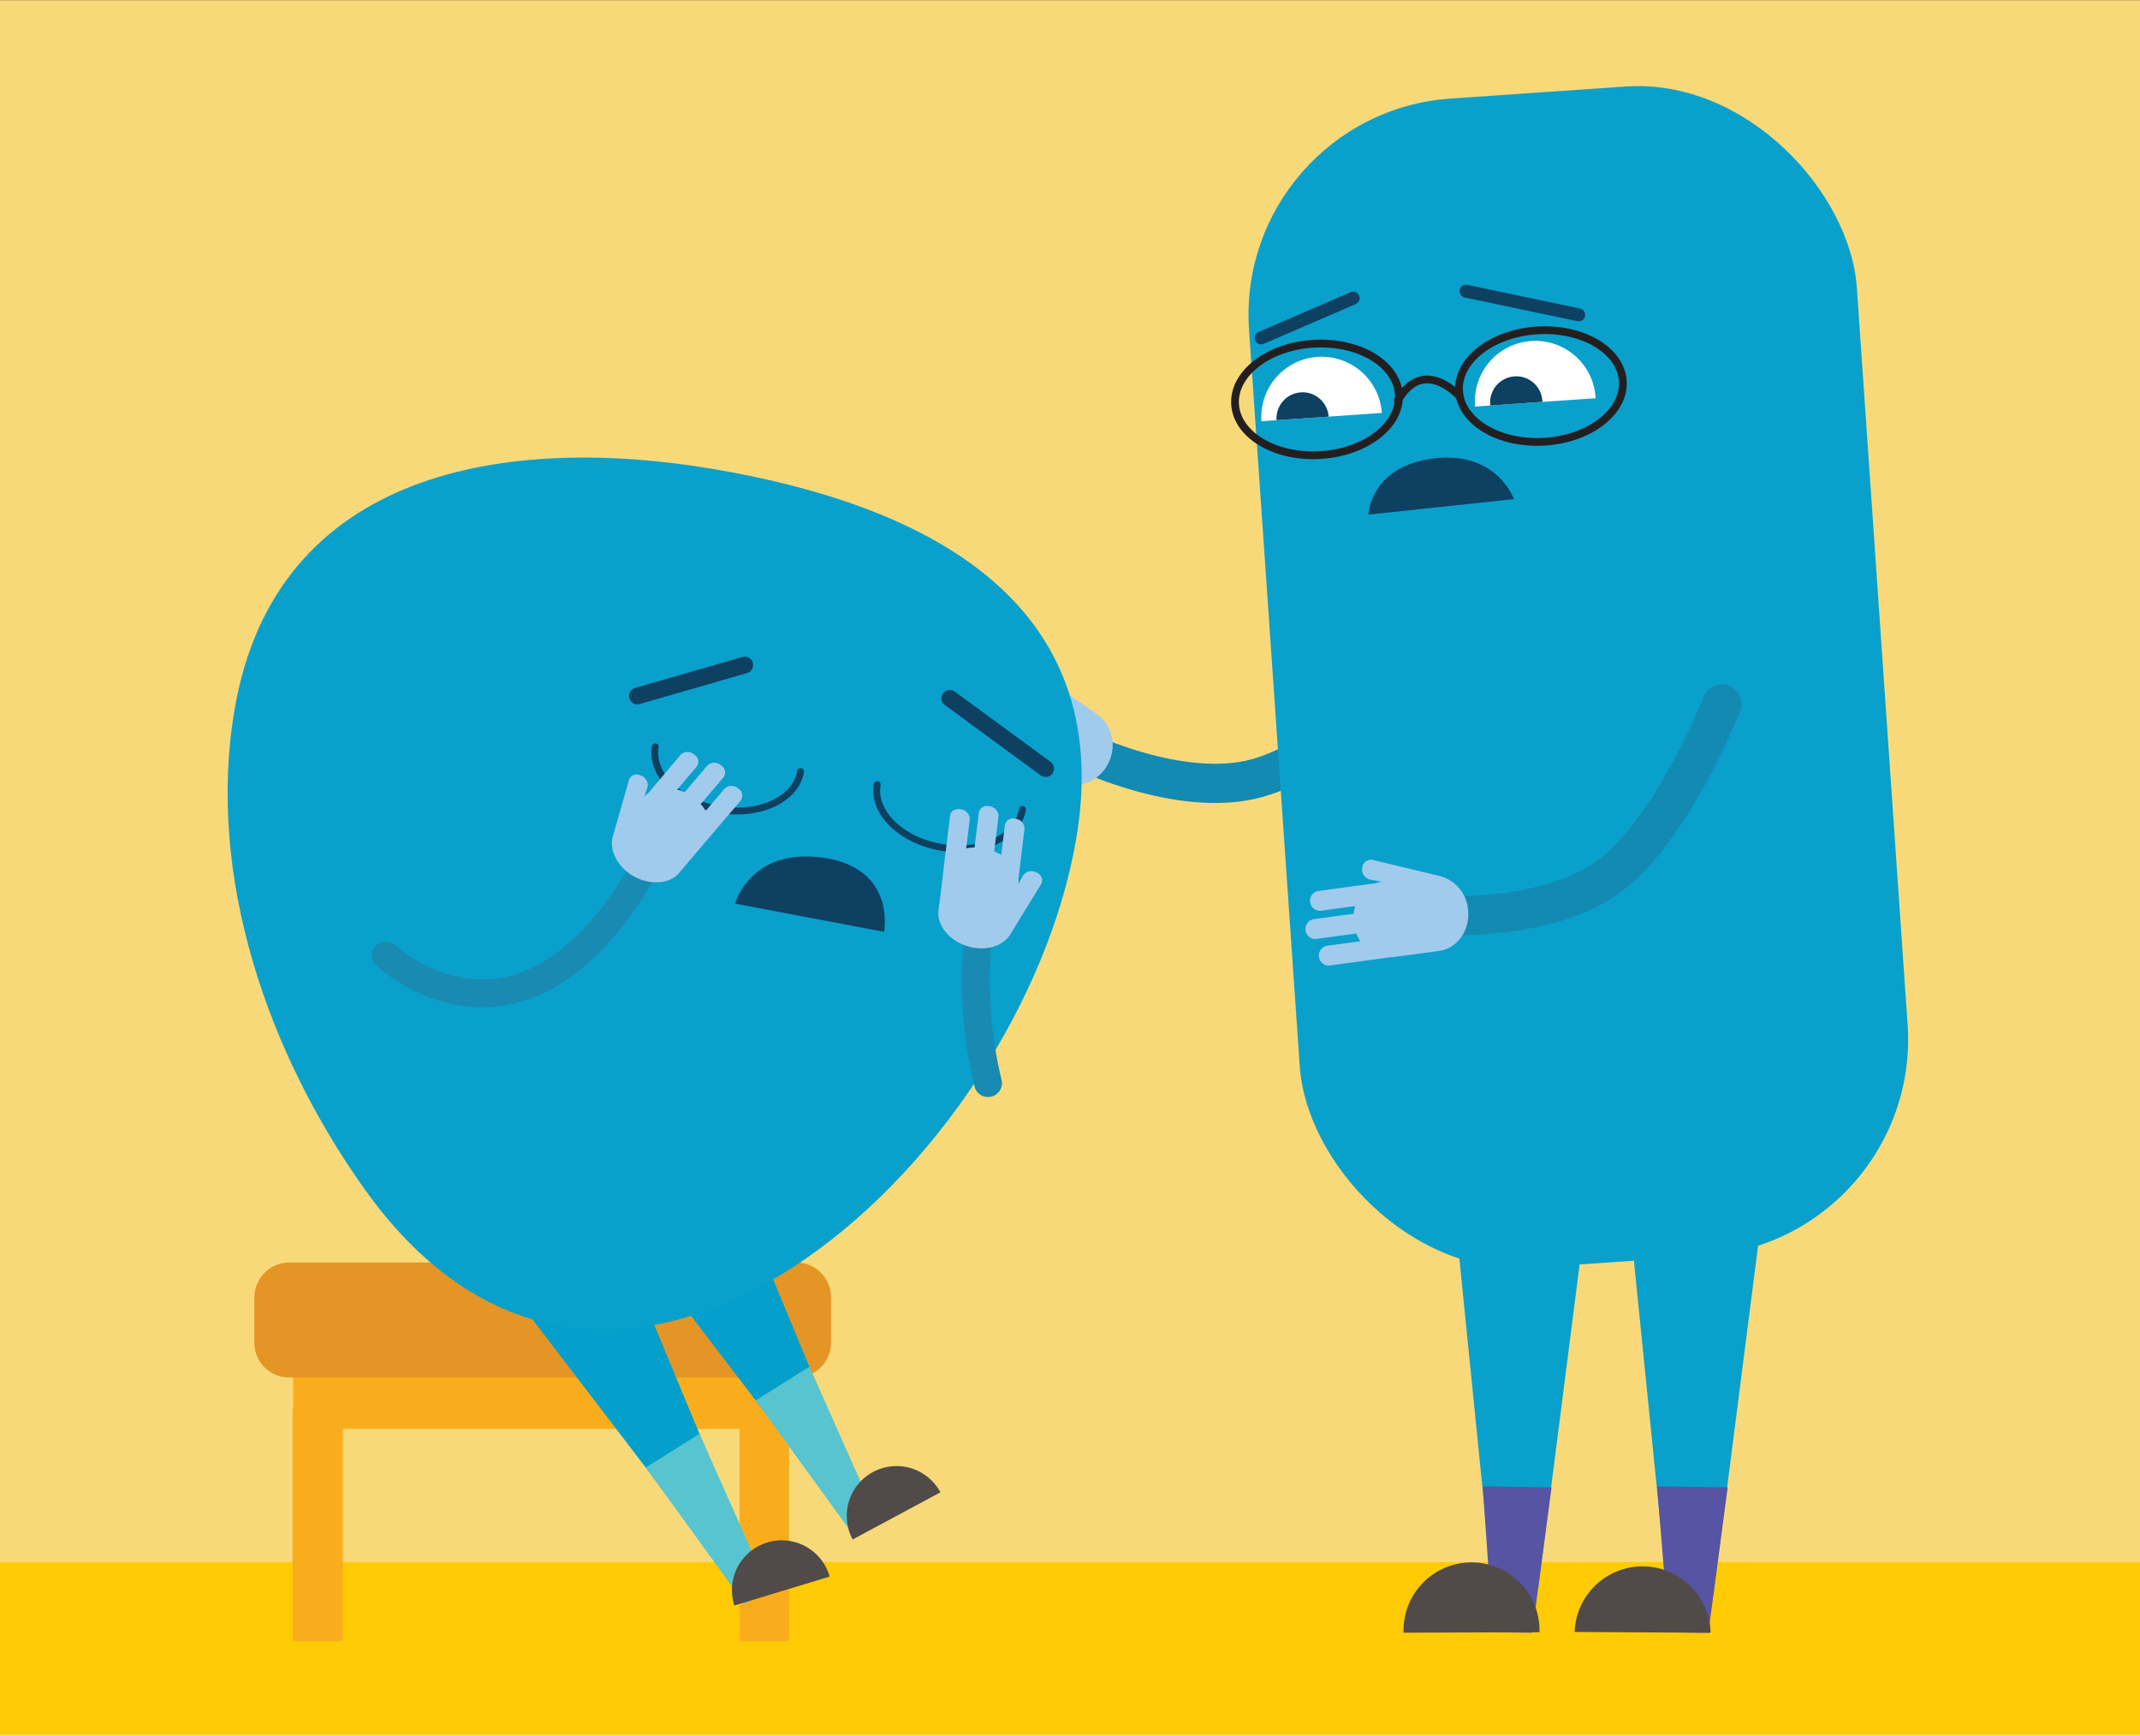 <svg id="Layer_1" data-name="Layer 1" xmlns="http://www.w3.org/2000/svg" viewBox="0 0 348 282.35"><rect x="0" y="0" width="348" height="282.35" fill="#333333" stroke="none"/><defs><style>.cls-1{fill:#f8d979;}.cls-2{fill:#ffcb05;}.cls-3{fill:#faad1c;}.cls-4{fill:#e59525;}.cls-11,.cls-16,.cls-17,.cls-18,.cls-5,.cls-9{fill:none;stroke-linecap:round;stroke-miterlimit:10;}.cls-5{stroke:#138ab2;stroke-width:6.38px;}.cls-6{fill:#a1cbec;}.cls-7{fill:#0aa0cc;}.cls-8{fill:#fff;}.cls-16,.cls-18,.cls-9{stroke:#0d4061;}.cls-9{stroke-width:2.1px;}.cls-10{fill:#0d4061;}.cls-11{stroke:#231f20;stroke-width:1.26px;}.cls-12{fill:#5754a3;}.cls-13{fill:#504b48;}.cls-14{fill:#049fcb;}.cls-15{fill:#57c4cf;}.cls-16{stroke-width:2.72px;}.cls-17{stroke:#198ab1;stroke-width:4.53px;}.cls-18{stroke-width:1.11px;}</style></defs><polyline class="cls-1" points="0 282.32 0 0.03 348 0.03 348 282.32"/><polyline class="cls-2" points="348 282.04 0 282.04 0 254.01 348 254.01"/><polyline class="cls-3" points="128.33 266.89 120.26 266.89 120.26 232.35 55.75 232.35 55.75 266.89 47.57 266.89 47.57 229.13 47.67 229.13 47.67 221.74 128.33 221.74 128.33 229.23"/><path class="cls-4" d="M47,205.3H129.5a5.65,5.65,0,0,1,5.64,5.64v7.39A5.65,5.65,0,0,1,129.5,224H47a5.65,5.65,0,0,1-5.64-5.65V211A5.73,5.73,0,0,1,47,205.3Z"/><path class="cls-5" d="M231.53,107.69s-15.6,16.4-28.31,19.14-28.76-5.44-28.76-5.44"/><path class="cls-6" d="M178.58,116.26a6.21,6.21,0,0,1,2.13,6.57c-.86,3.3-4,5.37-7,4.6l-7.33-1.9-.15,0h-.08l-9.9-2.57a1.62,1.62,0,0,1,.81-3.13l5.39,1.39a6,6,0,0,1-.13-1.41l-6.46-1.67a1.63,1.63,0,0,1,.81-3.14l6.46,1.67a7.83,7.83,0,0,1,.71-1.06l-5.55-1.43a1.63,1.63,0,0,1,.81-3.14l9.25,2.4a4.93,4.93,0,0,1,.94.11l-1.62-1a1.66,1.66,0,0,1-.43-2.2h0a1.44,1.44,0,0,1,2-.59"/><rect class="cls-7" x="207.11" y="14.82" width="99.08" height="190.58" rx="35.26" transform="translate(520.27 202.33) rotate(176.06)"/><path class="cls-8" d="M259.47,64.76a9.82,9.82,0,1,0-19.59,1.35"/><path class="cls-8" d="M224.71,67.15a9.81,9.81,0,1,0-19.58,1.35"/><line class="cls-9" x1="256.72" y1="51.2" x2="238.4" y2="47.35"/><line class="cls-9" x1="205.08" y1="54.95" x2="220.05" y2="48.48"/><path class="cls-10" d="M250.82,65.35a4.25,4.25,0,1,0-8.47.59"/><path class="cls-10" d="M216.06,67.75a4.24,4.24,0,1,0-8.47.58"/><ellipse class="cls-11" cx="250.59" cy="62.76" rx="13.34" ry="9.07" transform="translate(-3.23 14.68) rotate(-3.33)"/><ellipse class="cls-11" cx="214.16" cy="64.94" rx="13.34" ry="9.07" transform="translate(-3.41 12.56) rotate(-3.33)"/><path class="cls-11" d="M237.32,64.43s-5.8-6.56-10,.68"/><polyline class="cls-7" points="286.48 197.99 278.62 259.38 271.18 259.28 265.7 205.01"/><polyline class="cls-7" points="257.09 203.91 250.15 258.19 242.7 258.08 237.23 203.81"/><path class="cls-10" d="M246.19,81.16s-2.73-7.89-13.07-6.61-10.58,9.13-10.58,9.13Z"/><path class="cls-5" d="M280,114.49s-8.22,21.09-18.95,28.44-28.68,5.86-28.68,5.86"/><path class="cls-6" d="M234.25,142.48a6.2,6.2,0,0,1,4.46,5.27c.46,3.38-1.66,6.48-4.7,6.89l-7.5,1h-.16l-.08,0-10.13,1.38a1.63,1.63,0,0,1-.44-3.21l5.52-.75a6.85,6.85,0,0,1-.66-1.26l-6.61.9a1.63,1.63,0,0,1-.44-3.21l6.62-.9a6.44,6.44,0,0,1,.25-1.25l-5.68.77a1.63,1.63,0,0,1-.44-3.21l9.47-1.28a4.69,4.69,0,0,1,.91-.24l-1.9-.37a1.67,1.67,0,0,1-1.23-1.87h0a1.45,1.45,0,0,1,1.66-1.32"/><polygon class="cls-12" points="271.41 265.43 277.81 265.51 280.95 241.86 269.47 241.71 271.41 265.43"/><path class="cls-13" d="M256.06,265.38a11.06,11.06,0,0,1,22.11.13"/><polygon class="cls-12" points="242.77 265.43 249.17 265.51 252.31 241.86 241.12 241.71 242.77 265.43"/><path class="cls-13" d="M228.24,265.5a11.06,11.06,0,1,1,22.11-.08"/><polyline class="cls-14" points="102.49 206.06 122.01 253.04 117.76 255.32 80.9 207.11"/><polygon class="cls-15" points="121.09 260.8 125.09 258.65 113.75 233.15 105.01 238.64 121.09 260.8"/><path class="cls-13" d="M134.92,256.38a8.1,8.1,0,1,0-15.5,4.7"/><polyline class="cls-14" points="120.37 195.15 139.88 242.13 135.64 244.41 98.78 196.2"/><polygon class="cls-15" points="138.97 249.89 142.97 247.74 131.63 222.24 122.89 227.73 138.97 249.89"/><path class="cls-13" d="M152.93,242.67a8.1,8.1,0,0,0-14.27,7.67"/><path class="cls-7" d="M38.14,115.4c-4.63,27.16,5.48,56,21.17,78,40.46,56.81,106.65-4,115.7-57,6.67-39.16-25.26-54.38-58.83-60.1S44.82,76.23,38.14,115.4Z"/><path class="cls-10" d="M143.77,151.53s2-10.34-9.87-12.05-14.37,7.46-14.37,7.46Z"/><line class="cls-16" x1="170.04" y1="124.99" x2="154.45" y2="113.55"/><line class="cls-16" x1="103.65" y1="113.18" x2="121.11" y2="108.14"/><path class="cls-17" d="M62.72,155.35s23.14,22,43.64-17"/><path class="cls-17" d="M160.67,176.13a71.11,71.11,0,0,1-1.59-24.25"/><path class="cls-18" d="M106.56,121.44c-.77,4.52,3.9,9.09,10.42,10.2s12.44-1.65,13.21-6.17"/><path class="cls-6" d="M99.64,136.07c-.51,1.93.46,4.32,2.62,5.91,2.76,2,6.42,2,8.15,0l4.25-5,.09-.11,0,0,5.75-6.74a1.37,1.37,0,0,0-.49-1.93,1.62,1.62,0,0,0-2.13,0l-3.13,3.67a6,6,0,0,0-.81-1.11l3.76-4.41a1.36,1.36,0,0,0-.49-1.92,1.62,1.62,0,0,0-2.13,0l-3.75,4.41a7,7,0,0,0-1.21-.44l3.22-3.79a1.35,1.35,0,0,0-.48-1.92,1.61,1.61,0,0,0-2.13,0L105.4,129a3.94,3.94,0,0,0-.62.54l.53-1.58a1.64,1.64,0,0,0-1.09-1.84h0a1.34,1.34,0,0,0-1.89.56"/><path class="cls-18" d="M142.65,127.59c-.77,4.53,3.9,9.09,10.42,10.2s12.44-1.65,13.21-6.17"/><path class="cls-6" d="M164.26,152c-1.07,1.69-3.49,2.58-6.13,2.07-3.35-.66-5.83-3.36-5.51-6l.81-6.51a.68.68,0,0,1,0-.14v-.07l1.09-8.8c.08-.69.87-1.11,1.75-.94a1.63,1.63,0,0,1,1.44,1.57l-.59,4.79a6.66,6.66,0,0,1,1.36-.16l.71-5.74a1.37,1.37,0,0,1,1.75-.94,1.6,1.6,0,0,1,1.44,1.56l-.71,5.75a8.28,8.28,0,0,1,1.15.59l.6-4.93a1.37,1.37,0,0,1,1.75-.95,1.62,1.62,0,0,1,1.44,1.57l-1,8.22a3.84,3.84,0,0,1,0,.83l.8-1.46a1.64,1.64,0,0,1,2.1-.44h0a1.35,1.35,0,0,1,.87,1.77"/></svg>